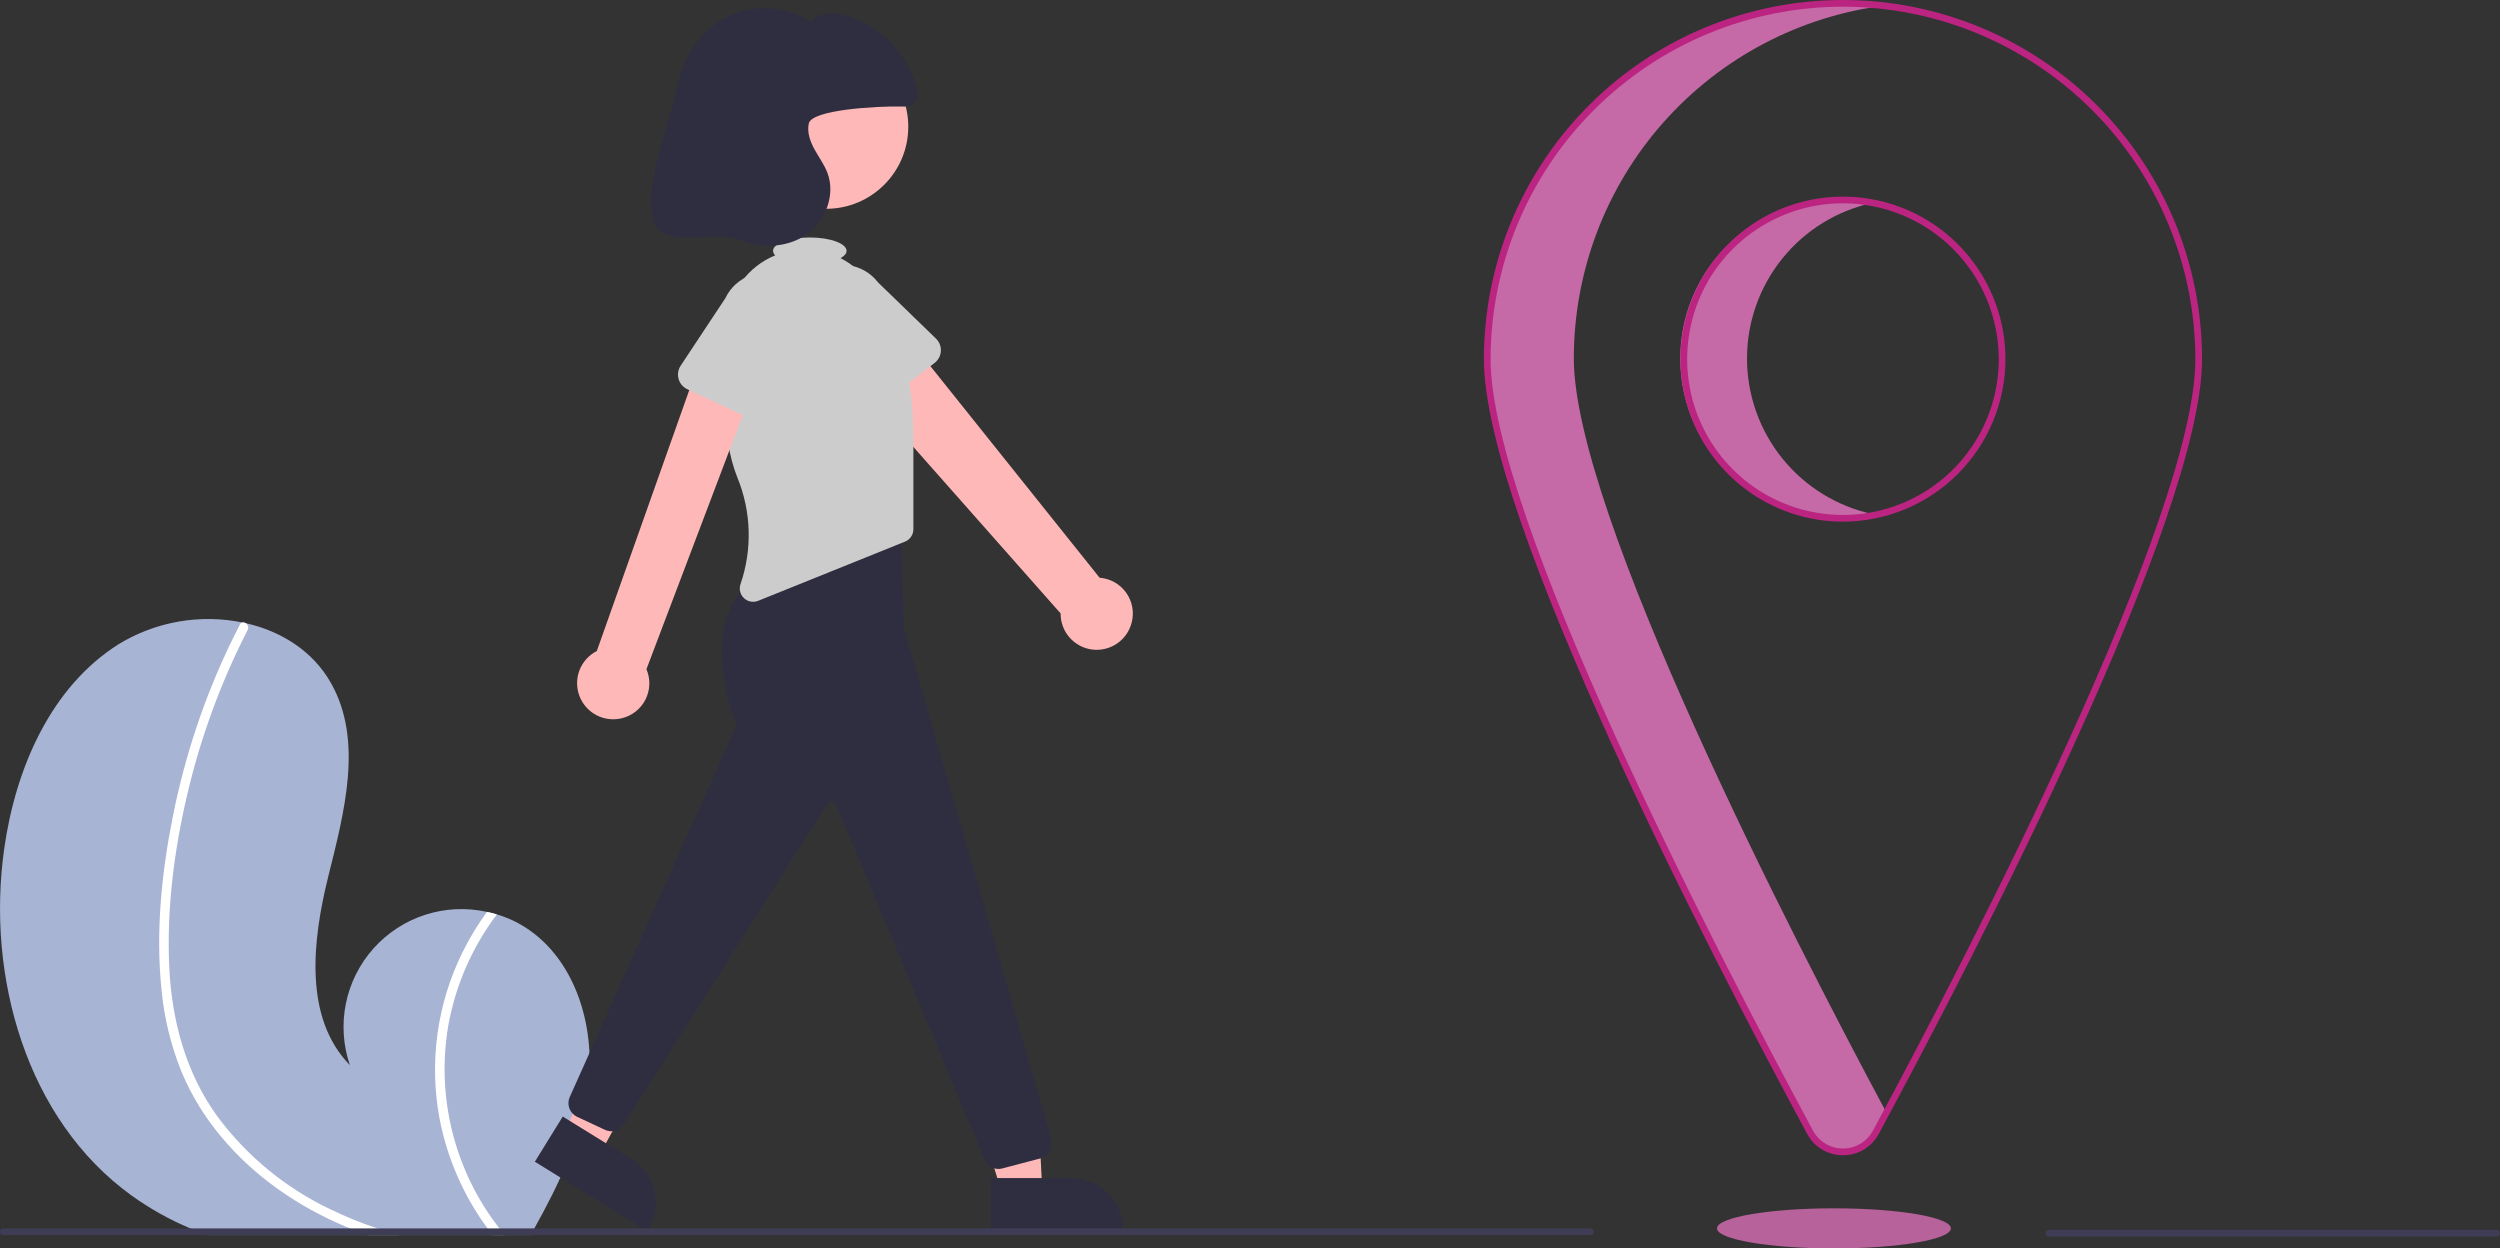 <svg width="795" height="397" viewBox="0 0 795 397" fill="none" xmlns="http://www.w3.org/2000/svg">
<rect x="0" y="0" width="795" height="397" fill="#333333" stroke="none"/>
<g clip-path="url(#clip0_343_1369)">
<path d="M187.024 345.457C184.984 361.536 177.864 376.362 169.927 390.624C169.534 391.336 169.141 392.037 168.737 392.749H65.901C64.074 392.101 62.277 391.389 60.493 390.624C53.913 387.857 47.664 384.36 41.865 380.198C8.416 356.095 -4.462 310.546 1.361 269.736C4.962 244.368 16.098 218.48 37.764 204.823C49.529 197.664 63.56 195.204 77.058 197.937C77.409 198.001 77.759 198.075 78.11 198.16C89.437 200.711 99.531 207.045 105.28 217.258C115.608 235.611 109.456 258.343 104.377 278.769C99.308 299.206 96.567 323.649 111.262 338.719C109.106 332.419 108.667 325.658 109.99 319.132C111.313 312.606 114.349 306.55 118.788 301.587C123.227 296.623 128.907 292.932 135.245 290.893C141.583 288.853 148.349 288.538 154.849 289.981C155.911 290.205 156.964 290.46 158.005 290.778C160.501 291.51 162.906 292.518 165.177 293.786C182.508 303.468 189.52 325.764 187.024 345.457Z" fill="#A7B4D4"/>
<path d="M119.975 390.624C122.271 391.399 124.587 392.101 126.914 392.749H116.851C114.981 392.09 113.125 391.382 111.283 390.624C110.88 390.464 110.465 390.294 110.061 390.124C94.877 383.758 80.894 374.193 70.321 361.462C65.141 355.302 60.914 348.398 57.783 340.983C54.378 332.606 52.216 323.777 51.365 314.775C49.452 296.305 51.397 277.324 55.052 259.183C58.823 240.379 64.912 222.116 73.18 204.813C74.178 202.74 75.206 200.679 76.261 198.628C76.335 198.461 76.445 198.313 76.583 198.194C76.721 198.075 76.883 197.987 77.058 197.937C77.239 197.903 77.426 197.905 77.606 197.943C77.787 197.981 77.958 198.055 78.11 198.16C78.475 198.369 78.746 198.711 78.867 199.115C78.988 199.518 78.949 199.952 78.758 200.328C70.236 216.947 63.778 234.546 59.526 252.732C55.36 270.48 52.991 289.046 53.809 307.283C54.574 324.329 59.026 341.089 69.131 355.032C78.542 367.701 90.923 377.862 105.184 384.619C109.977 386.944 114.918 388.95 119.975 390.624Z" fill="white"/>
<path d="M160.533 392.749H156.634C156.081 392.048 155.55 391.336 155.029 390.624C147.358 380.197 142.128 368.178 139.728 355.457C136.458 337.641 139.006 319.245 146.996 302.989C149.228 298.432 151.855 294.079 154.848 289.981C155.911 290.205 156.963 290.46 158.004 290.779C150.121 301.221 144.82 313.38 142.533 326.264C140.629 337.534 141.093 349.077 143.896 360.158C146.699 371.239 151.778 381.615 158.812 390.624C159.375 391.346 159.949 392.058 160.533 392.749Z" fill="white"/>
<path d="M359.883 197.946C360.298 196.329 360.354 194.641 360.046 193.001C359.738 191.36 359.074 189.807 358.101 188.451C357.128 187.095 355.87 185.969 354.415 185.152C352.96 184.335 351.343 183.847 349.679 183.722L284.739 102.518L268.671 117.497L337.272 195.066C337.248 197.876 338.256 200.597 340.104 202.714C341.952 204.831 344.512 206.196 347.299 206.551C350.086 206.906 352.906 206.226 355.226 204.64C357.545 203.054 359.202 200.672 359.883 197.946Z" fill="#FFB8B8"/>
<path d="M297.197 115.418L276.674 131.138C276.09 131.585 275.417 131.901 274.7 132.064C273.983 132.228 273.239 132.235 272.519 132.085C271.799 131.935 271.12 131.631 270.527 131.195C269.935 130.759 269.444 130.2 269.087 129.557L256.585 107.017C254.314 104.016 253.326 100.237 253.837 96.508C254.348 92.779 256.316 89.405 259.31 87.125C262.304 84.846 266.08 83.847 269.81 84.347C273.54 84.848 276.919 86.807 279.206 89.795L297.649 107.68C298.177 108.192 298.589 108.812 298.855 109.497C299.122 110.183 299.238 110.918 299.195 111.652C299.152 112.387 298.952 113.103 298.607 113.753C298.262 114.403 297.781 114.971 297.197 115.418Z" fill="#CCCCCC"/>
<path d="M262.731 66.395C277.144 66.395 288.829 54.709 288.829 40.293C288.829 25.877 277.144 14.191 262.731 14.191C248.317 14.191 236.633 25.877 236.633 40.293C236.633 54.709 248.317 66.395 262.731 66.395Z" fill="#FFB8B8"/>
<path d="M318.44 378.876H331.467L330.226 354.49L311 354.491L318.44 378.876Z" fill="#FFB8B8"/>
<path d="M315.117 374.623L340.772 374.622H340.773C342.92 374.622 345.046 375.044 347.029 375.866C349.013 376.688 350.815 377.892 352.333 379.411C353.852 380.929 355.056 382.732 355.878 384.716C356.699 386.7 357.122 388.826 357.122 390.973V391.505L315.118 391.506L315.117 374.623Z" fill="#2F2E41"/>
<path d="M179.548 360.429L190.63 367.276L202.39 345.878L188.978 337.486L179.548 360.429Z" fill="#FFB8B8"/>
<path d="M178.956 355.063L200.782 368.548C202.609 369.676 204.196 371.154 205.452 372.896C206.708 374.638 207.608 376.61 208.102 378.7C208.596 380.79 208.673 382.956 208.33 385.076C207.986 387.196 207.228 389.227 206.1 391.054L205.821 391.506L170.085 369.428L178.956 355.063Z" fill="#2F2E41"/>
<path d="M317.498 371.726C316.53 371.726 315.584 371.431 314.787 370.88C313.991 370.329 313.38 369.549 313.038 368.643L265.917 255.964C265.815 255.689 265.64 255.447 265.41 255.265C265.18 255.083 264.904 254.968 264.613 254.932C264.322 254.897 264.027 254.942 263.76 255.064C263.493 255.185 263.265 255.378 263.1 255.621L198.365 357.615C197.732 358.565 196.779 359.255 195.679 359.562C194.58 359.868 193.407 359.769 192.374 359.283L183.516 355.148C182.382 354.613 181.502 353.655 181.064 352.479C180.627 351.304 180.667 350.003 181.176 348.857L234.211 230.617C233.053 227.799 221.758 198.866 239.113 184.572L239.234 184.496L286.295 163.5L287.481 199.607L334.388 362.383C334.564 362.995 334.617 363.637 334.542 364.27C334.467 364.903 334.266 365.515 333.951 366.069C333.637 366.624 333.214 367.109 332.709 367.498C332.204 367.887 331.626 368.171 331.01 368.333L318.723 371.567C318.323 371.673 317.912 371.726 317.498 371.726Z" fill="#2F2E41"/>
<path d="M287.006 110.685C285.214 103.491 282.674 96.241 279.27 92.894C278.018 91.673 276.842 90.378 275.748 89.014C273.458 86.129 270.578 83.769 267.3 82.09C268.499 81.423 269.202 80.626 269.202 79.769C269.202 77.422 263.969 75.519 257.514 75.519C251.059 75.519 245.826 77.422 245.826 79.769C245.841 80.042 245.911 80.309 246.03 80.555C246.149 80.801 246.316 81.02 246.52 81.202C242.305 82.92 238.642 85.763 235.931 89.42C233.219 93.077 231.563 97.408 231.143 101.941C229.633 118.112 229.193 138.782 234.483 151.856C238.921 162.668 239.274 174.725 235.476 185.778C235.218 186.548 235.187 187.375 235.385 188.162C235.583 188.949 236.003 189.663 236.595 190.219C237.186 190.775 237.924 191.149 238.722 191.298C239.52 191.447 240.343 191.364 241.095 191.059L287.792 172.239C288.578 171.922 289.252 171.377 289.726 170.674C290.2 169.972 290.454 169.143 290.454 168.296V139.711C290.491 129.931 289.333 120.183 287.006 110.685Z" fill="#CCCCCC"/>
<path d="M197.661 228.417C199.286 228.039 200.809 227.31 202.123 226.28C203.436 225.25 204.507 223.944 205.261 222.456C206.015 220.967 206.434 219.331 206.488 217.662C206.541 215.994 206.228 214.334 205.571 212.8L242.107 116.434L223.579 111.65L189.785 207.023C187.281 208.298 185.332 210.448 184.307 213.064C183.282 215.68 183.252 218.582 184.222 221.219C185.193 223.856 187.097 226.045 189.574 227.372C192.051 228.698 194.928 229.07 197.661 228.417Z" fill="#FFB8B8"/>
<path d="M241.954 134.72L218.542 123.759C217.876 123.447 217.285 122.995 216.809 122.434C216.333 121.873 215.984 121.216 215.785 120.508C215.586 119.8 215.542 119.057 215.655 118.33C215.769 117.604 216.038 116.91 216.444 116.297L230.673 94.805C232.289 91.408 235.185 88.79 238.728 87.524C242.27 86.259 246.17 86.45 249.572 88.055C252.974 89.66 255.602 92.548 256.879 96.087C258.156 99.626 257.978 103.526 256.385 106.935L249.027 131.551C248.816 132.256 248.456 132.907 247.971 133.46C247.486 134.013 246.887 134.454 246.216 134.755C245.545 135.056 244.817 135.208 244.081 135.202C243.346 135.196 242.62 135.031 241.954 134.72Z" fill="#CCCCCC"/>
<path d="M286.703 33.869C287.88 34.008 289.072 33.793 290.126 33.25C292.051 31.99 291.862 29.126 291.211 26.919C289.587 21.628 286.658 16.832 282.692 12.973C278.727 9.113 273.854 6.315 268.522 4.836C264.807 3.849 260.105 3.887 257.98 7.091C252.639 3.532 246.199 2.006 239.829 2.788C233.459 3.571 227.58 6.611 223.259 11.356C218.9 16.143 216.401 22.383 215.107 28.727C212.877 39.654 203.326 62.195 208.617 72.013C212.137 78.546 228.338 73.456 235.192 76.301C242.045 79.147 250.374 78.828 256.462 74.584C262.549 70.34 265.747 61.961 263.137 55.013C262.128 52.327 260.378 49.993 258.998 47.477C257.617 44.961 256.584 42.052 257.2 39.249C258.16 34.884 278.758 33.705 286.703 33.869Z" fill="#2F2E41"/>
<path d="M506.846 391.686C506.847 391.826 506.82 391.964 506.767 392.094C506.713 392.223 506.635 392.34 506.536 392.439C506.438 392.538 506.32 392.616 506.191 392.669C506.062 392.722 505.924 392.75 505.784 392.749H1.063C0.781 392.749 0.51 392.637 0.311 392.438C0.112 392.239 0 391.968 0 391.686C0 391.404 0.112 391.134 0.311 390.935C0.51 390.736 0.781 390.624 1.063 390.624H505.784C505.924 390.623 506.062 390.65 506.191 390.703C506.32 390.757 506.438 390.835 506.536 390.934C506.635 391.033 506.713 391.15 506.767 391.279C506.82 391.408 506.847 391.547 506.846 391.686Z" fill="#3F3D56"/>
<path d="M583.192 397C603.731 397 620.382 394.145 620.382 390.624C620.382 387.102 603.731 384.247 583.192 384.247C562.652 384.247 546.002 387.102 546.002 390.624C546.002 394.145 562.652 397 583.192 397Z" fill="#B7629B"/>
<path d="M793.937 393.217H651.553C651.271 393.217 651.001 393.105 650.801 392.906C650.602 392.706 650.49 392.436 650.49 392.154C650.49 391.872 650.602 391.602 650.801 391.403C651.001 391.203 651.271 391.091 651.553 391.091H793.937C794.219 391.091 794.489 391.203 794.689 391.403C794.888 391.602 795 391.872 795 392.154C795 392.436 794.888 392.706 794.689 392.906C794.489 393.105 794.219 393.217 793.937 393.217Z" fill="#3F3D56"/>
<path d="M555.549 113.996C555.551 102.418 559.521 91.19 566.796 82.185C574.072 73.179 584.214 66.94 595.531 64.507C588.152 62.923 580.512 63.01 573.171 64.761C565.829 66.513 558.973 69.884 553.103 74.629C547.233 79.373 542.498 85.371 539.245 92.183C535.993 98.994 534.305 106.447 534.305 113.996C534.305 121.545 535.993 128.998 539.245 135.809C542.498 142.621 547.233 148.619 553.103 153.363C558.973 158.108 565.829 161.48 573.171 163.231C580.512 164.982 588.152 165.069 595.531 163.485C584.214 161.052 574.072 154.813 566.796 145.807C559.521 136.802 555.551 125.574 555.549 113.996Z" fill="#C669A7"/>
<path d="M500.473 113.996C500.475 86.381 510.573 59.721 528.864 39.036C547.156 18.351 572.379 5.07 599.782 1.695C583.881 -0.255 567.748 1.195 552.448 5.947C537.149 10.699 523.033 18.645 511.034 29.261C499.035 39.877 489.426 52.92 482.842 67.527C476.259 82.135 472.852 97.973 472.846 113.996C472.846 164.748 547.471 307.868 575.499 359.831C576.517 361.722 578.028 363.302 579.871 364.403C581.714 365.504 583.822 366.086 585.969 366.086C588.116 366.086 590.223 365.504 592.066 364.403C593.91 363.302 595.421 361.722 596.438 359.831C597.487 357.886 598.609 355.799 599.782 353.608C569.609 297.269 500.473 162.849 500.473 113.996Z" fill="#C669A7"/>
<path d="M586.065 367.357C583.722 367.376 581.419 366.75 579.408 365.549C577.397 364.347 575.755 362.616 574.661 360.544C543.757 303.25 471.88 164.553 471.88 114.205C471.88 83.916 483.91 54.867 505.324 33.45C526.738 12.032 555.782 0 586.066 0C616.35 0 645.393 12.032 666.807 33.45C688.222 54.867 700.252 83.916 700.252 114.205C700.252 164.558 628.374 303.251 597.47 360.544C596.376 362.616 594.733 364.347 592.722 365.549C590.711 366.751 588.408 367.376 586.065 367.357ZM586.066 2.126C556.356 2.159 527.872 13.978 506.864 34.99C485.856 56.002 474.039 84.49 474.005 114.205C474.005 164.069 545.705 302.382 576.531 359.535C577.458 361.257 578.833 362.696 580.512 363.699C582.191 364.702 584.11 365.232 586.065 365.232C588.021 365.232 589.94 364.702 591.618 363.699C593.297 362.696 594.673 361.257 595.6 359.535C626.427 302.384 698.127 164.074 698.127 114.205C698.093 84.49 686.276 56.002 665.268 34.99C644.26 13.978 615.776 2.159 586.066 2.126Z" fill="#BC2481"/>
<path d="M586.066 165.884C575.846 165.884 565.856 162.853 557.359 157.175C548.862 151.496 542.239 143.425 538.328 133.982C534.417 124.539 533.394 114.148 535.387 104.123C537.381 94.098 542.302 84.89 549.528 77.662C556.755 70.435 565.961 65.513 575.984 63.519C586.008 61.525 596.397 62.548 605.838 66.46C615.28 70.371 623.35 76.995 629.027 85.494C634.705 93.992 637.735 103.984 637.735 114.205C637.72 127.906 632.271 141.042 622.585 150.73C612.898 160.418 599.765 165.868 586.066 165.884ZM586.066 64.651C576.267 64.651 566.687 67.557 558.54 73.002C550.392 78.447 544.041 86.186 540.291 95.241C536.541 104.296 535.56 114.259 537.472 123.872C539.383 133.484 544.102 142.314 551.031 149.244C557.96 156.174 566.788 160.894 576.399 162.806C586.01 164.718 595.972 163.737 605.025 159.986C614.078 156.236 621.816 149.885 627.26 141.736C632.704 133.587 635.61 124.006 635.61 114.205C635.595 101.067 630.371 88.472 621.083 79.182C611.795 69.892 599.201 64.666 586.066 64.651Z" fill="#BC2481"/>
</g>
<defs>
<clipPath id="clip0_343_1369">
<rect width="795" height="397" fill="white"/>
</clipPath>
</defs>
</svg>
